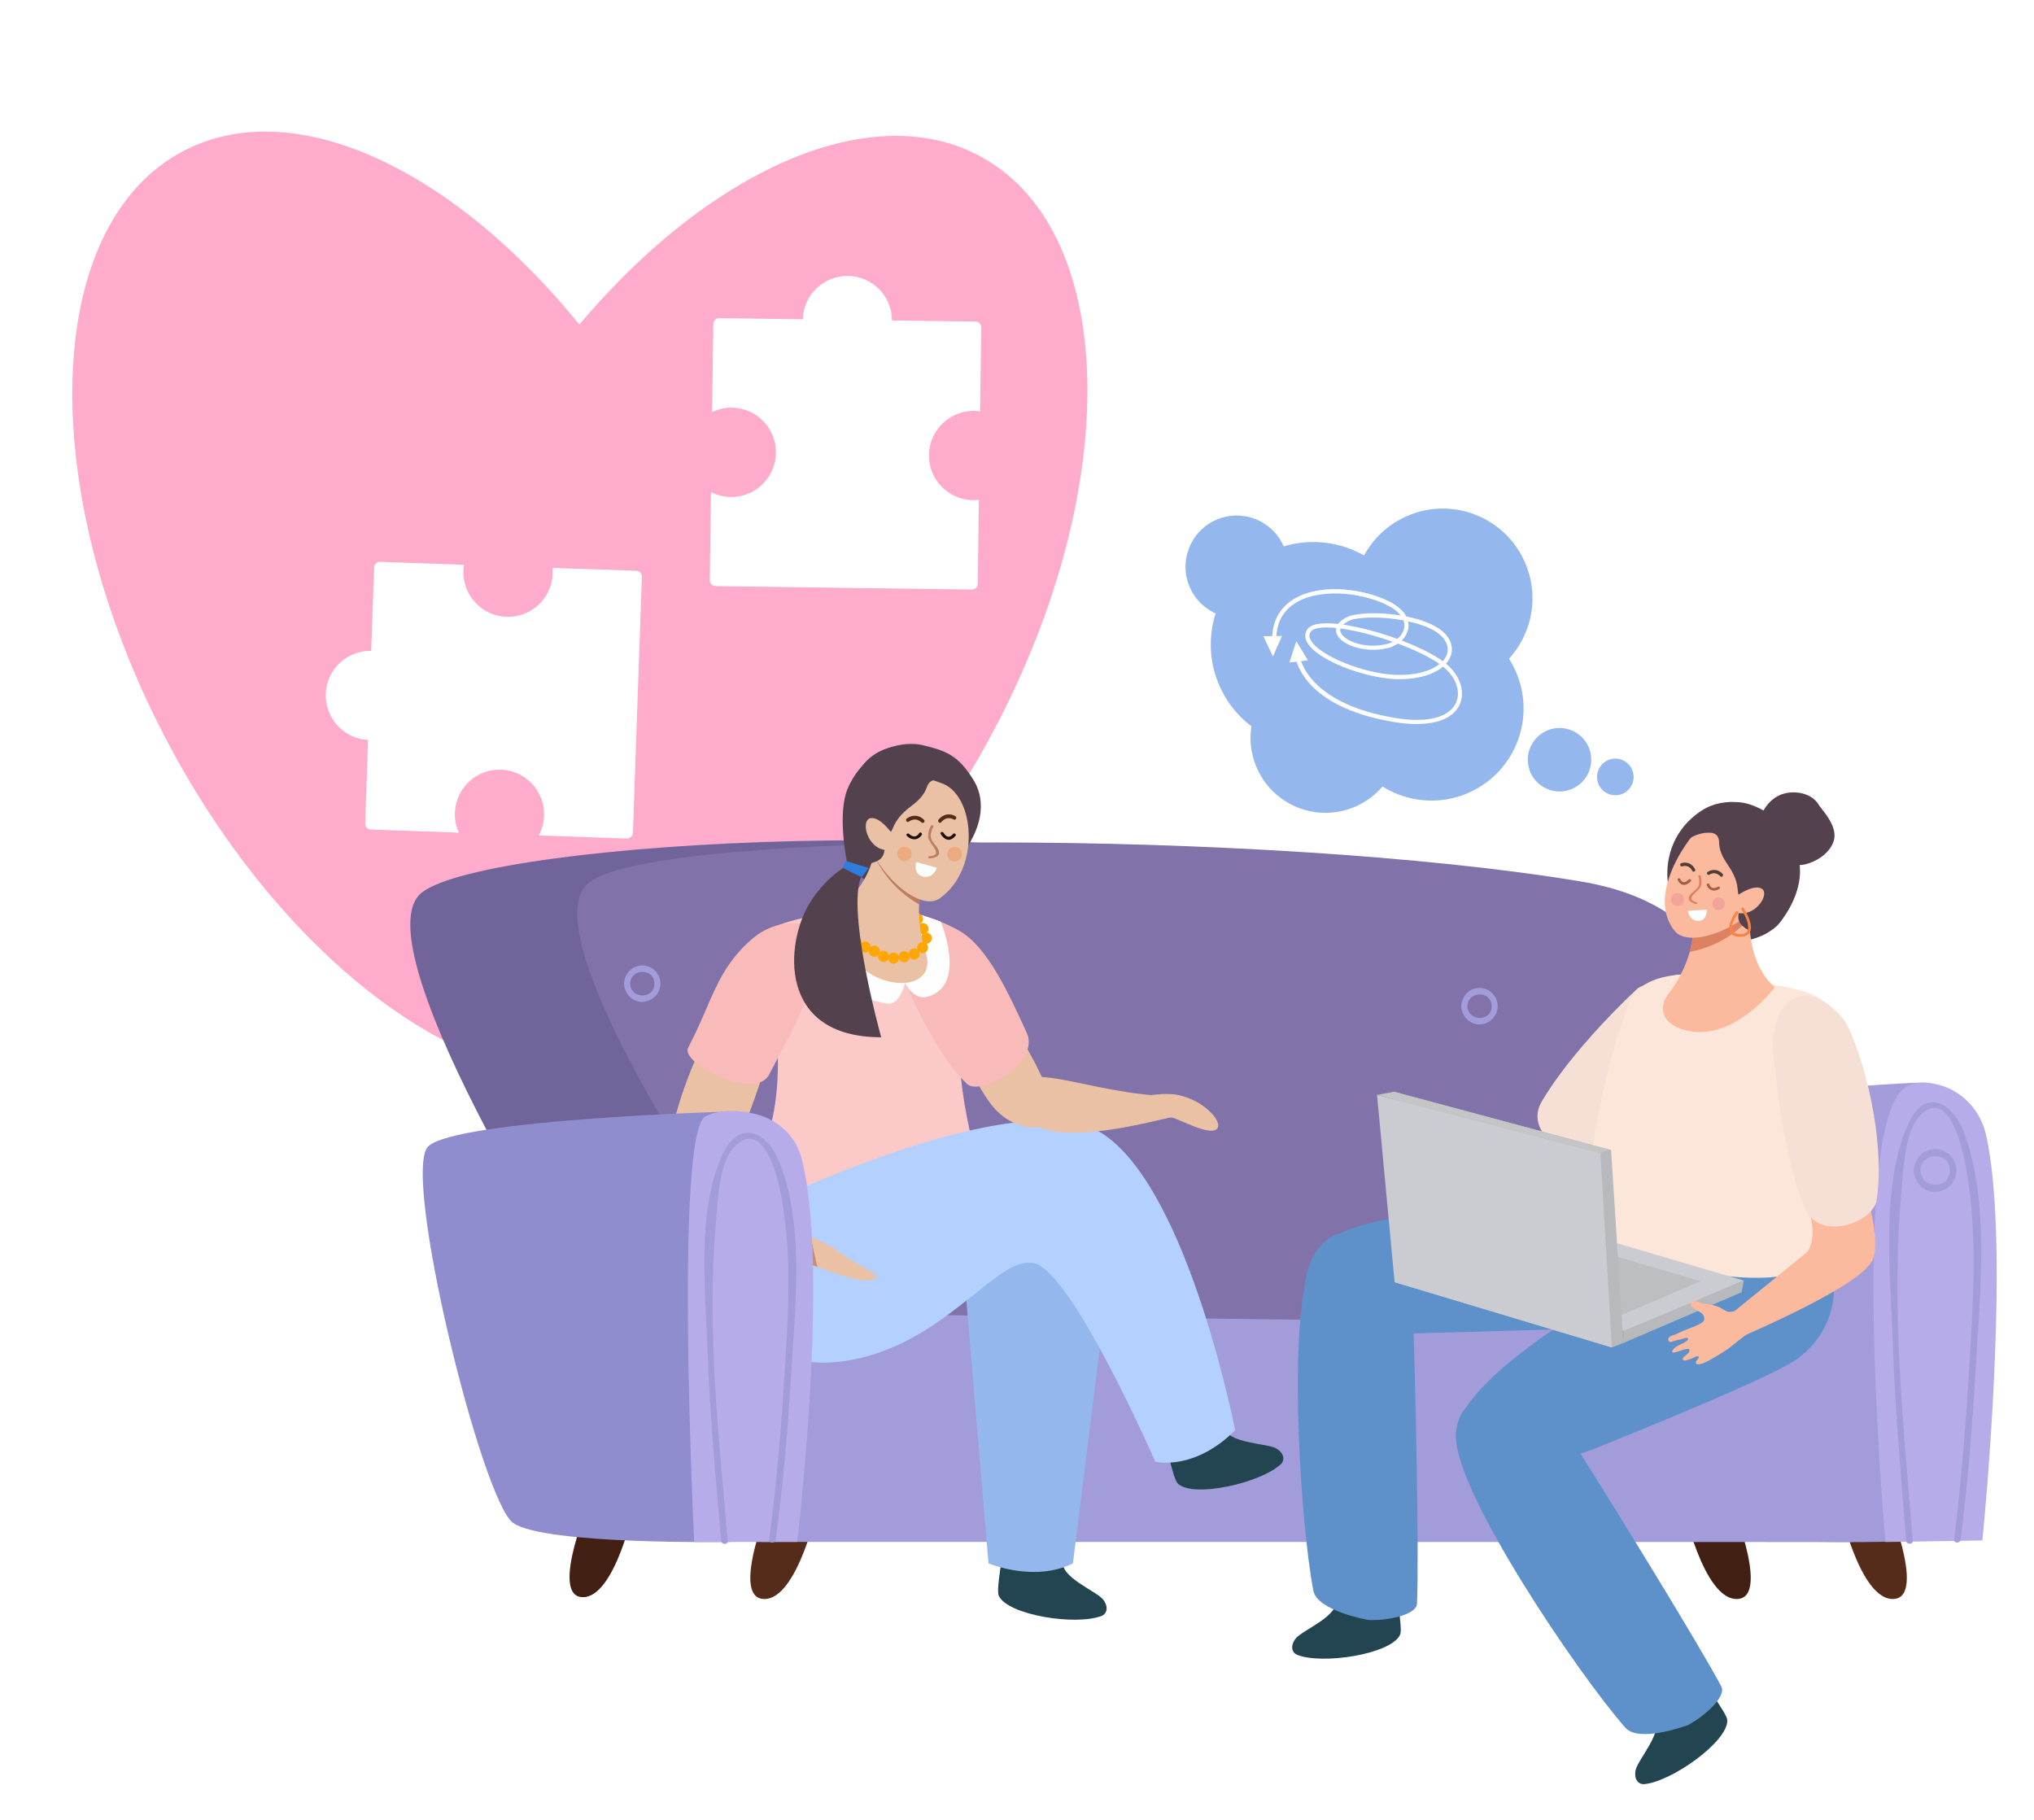 <svg width="228" height="204" viewBox="0 0 228 204" fill="none" xmlns="http://www.w3.org/2000/svg">
<g filter="url(#filter0_d_168_1737)">
<path d="M73.579 116.538C89.37 108.306 90.308 78.881 75.676 50.816C61.044 22.751 36.382 6.674 20.591 14.907C4.801 23.139 3.862 52.564 18.494 80.629C33.126 108.694 57.789 124.771 73.579 116.538Z" fill="#FFABCC"/>
<path d="M110.594 81.362C95.309 109.076 70.276 124.573 54.679 115.975C39.081 107.376 38.831 77.931 54.116 50.217C69.401 22.503 94.434 7.006 110.032 15.604C125.623 24.203 125.879 53.642 110.594 81.362Z" fill="#FFABCC"/>
<path d="M60.991 89.46C60.959 90.254 60.747 90.998 60.391 91.654L70.264 91.998C70.627 92.01 70.927 91.729 70.945 91.366L71.951 62.665C71.964 62.303 71.683 61.996 71.32 61.984L61.922 61.659C61.941 61.878 61.953 62.096 61.947 62.315C61.853 65.077 59.535 67.239 56.773 67.145C54.011 67.046 51.849 64.733 51.942 61.965C51.949 61.74 51.98 61.522 52.011 61.309L42.613 60.978C42.25 60.965 41.944 61.246 41.938 61.609L41.607 70.957C38.882 70.907 36.607 73.044 36.514 75.775C36.42 78.512 38.538 80.806 41.257 80.943L40.932 90.31C40.919 90.673 41.2 90.973 41.563 90.991L51.436 91.335C51.13 90.654 50.961 89.898 50.992 89.104C51.093 86.336 53.411 84.18 56.173 84.28C58.922 84.38 61.084 86.698 60.991 89.46Z" fill="white"/>
<path d="M81.9 53.711C81.106 53.698 80.356 53.498 79.694 53.161L79.562 63.04C79.556 63.403 79.85 63.703 80.212 63.703L108.932 64.084C109.295 64.09 109.595 63.803 109.601 63.434L109.726 54.029C109.507 54.054 109.295 54.067 109.07 54.067C106.308 54.029 104.096 51.761 104.133 48.999C104.171 46.23 106.439 44.025 109.207 44.056C109.432 44.056 109.651 44.081 109.864 44.112L109.989 34.708C109.995 34.345 109.701 34.045 109.339 34.045L99.984 33.92C99.978 31.196 97.791 28.965 95.054 28.933C92.317 28.896 90.067 31.064 89.986 33.789L80.619 33.664C80.256 33.658 79.962 33.951 79.956 34.314L79.825 44.193C80.5 43.868 81.25 43.687 82.043 43.7C84.812 43.737 87.017 46.006 86.98 48.774C86.936 51.536 84.662 53.748 81.9 53.711Z" fill="white"/>
<path d="M210.99 165.229C211.183 165.298 216.151 177.039 212.264 177.239C208.378 177.439 206.047 166.285 206.047 166.285L210.99 165.229Z" fill="#552B19"/>
<path d="M193.493 165.229C193.686 165.298 198.654 177.039 194.767 177.239C190.881 177.439 188.55 166.285 188.55 166.285L193.493 165.229Z" fill="#421F13"/>
<path d="M214.982 119.374C214.276 119.33 187.9 120.749 185.206 123.93C182.513 127.11 188.749 166.429 191.886 169.047C195.03 171.665 215.482 170.69 215.482 170.69L214.982 119.374Z" fill="#A29CDB"/>
<path d="M153.212 151.419C153.212 151.419 174.096 107.114 147.294 98.034C119.155 88.504 54.791 92.204 47.305 98.034C39.819 103.864 66.558 146.032 70.839 151.419H153.212Z" fill="#70649B"/>
<path d="M183.769 150.194C183.769 150.194 212.202 102.646 177.195 96.809C142.195 90.979 74.488 90.979 66.171 96.809C57.853 102.64 87.555 144.807 92.304 150.194H183.769Z" fill="#8172A9"/>
<path d="M86.861 165.229C86.667 165.298 81.699 177.039 85.586 177.239C89.473 177.439 91.804 166.285 91.804 166.285L86.861 165.229Z" fill="#552B19"/>
<path d="M66.465 165.604C66.283 165.666 61.553 176.839 65.252 177.033C68.952 177.227 71.17 166.61 71.17 166.61L66.465 165.604Z" fill="#421F13"/>
<path d="M222.607 125.148C222.007 122.549 220.095 120.418 217.533 119.662C215.908 119.187 214.108 119.087 213.021 120.368C207.416 126.96 211.34 170.853 211.34 170.853L222.213 170.678C222.219 170.684 225.544 137.833 222.607 125.148Z" fill="#B6ACE9"/>
<path d="M203.054 146.663L90.935 145.239L85.38 170.84L207.54 170.859L203.054 146.663Z" fill="#A29CDB"/>
<path d="M214.513 129.204C214.582 130.504 215.557 131.603 216.913 131.603C218.213 131.603 219.319 130.51 219.312 129.204C219.306 127.942 218.288 126.867 217.025 126.811C215.619 126.748 214.582 127.854 214.513 129.204C214.488 129.679 215.232 129.679 215.257 129.204C215.369 127.079 218.569 127.06 218.569 129.204C218.569 131.347 215.369 131.328 215.257 129.204C215.226 128.729 214.488 128.723 214.513 129.204Z" fill="#A29CDB"/>
<path d="M219.789 170.559C220.57 164.16 221.114 157.724 221.47 151.287C221.926 143.051 223.076 132.991 220.189 125.048C218.871 121.436 215.715 119.918 213.878 124.036C210.784 130.997 211.916 140.827 212.159 148.175C212.403 155.705 213.065 163.192 213.665 170.697C213.703 171.171 214.446 171.171 214.409 170.697C213.378 157.83 211.966 144.757 213.122 131.853C213.334 129.485 213.428 124.829 215.296 122.967C218.014 120.268 219.57 125.229 220.045 127.304C221.864 135.296 221.158 144.132 220.677 152.237C220.314 158.355 219.795 164.473 219.052 170.553C218.989 171.034 219.727 171.028 219.789 170.559Z" fill="#A29CDB"/>
<path d="M163.797 110.788C163.86 111.9 164.685 112.832 165.841 112.832C166.953 112.832 167.884 111.9 167.884 110.788C167.884 109.707 167.009 108.795 165.928 108.745C164.741 108.695 163.86 109.645 163.797 110.788C163.772 111.226 164.454 111.226 164.479 110.788C164.572 109.038 167.209 109.026 167.209 110.788C167.209 112.55 164.572 112.538 164.479 110.788C164.454 110.357 163.772 110.351 163.797 110.788Z" fill="#A29CDB"/>
<path d="M165.273 131.172C165.336 132.284 166.161 133.216 167.317 133.216C168.429 133.216 169.36 132.284 169.36 131.172C169.36 130.091 168.485 129.179 167.404 129.129C166.217 129.079 165.336 130.022 165.273 131.172C165.248 131.61 165.929 131.61 165.954 131.172C166.048 129.422 168.685 129.41 168.685 131.172C168.685 132.934 166.048 132.922 165.954 131.172C165.936 130.735 165.248 130.735 165.273 131.172Z" fill="#A29CDB"/>
<path d="M69.945 108.264C70.008 109.376 70.832 110.307 71.989 110.307C73.101 110.307 74.032 109.376 74.032 108.264C74.032 107.183 73.157 106.27 72.082 106.22C70.889 106.17 70.008 107.12 69.945 108.264C69.92 108.701 70.601 108.701 70.626 108.264C70.72 106.514 73.357 106.501 73.357 108.264C73.357 110.026 70.72 110.013 70.626 108.264C70.601 107.832 69.92 107.826 69.945 108.264Z" fill="#A29CDB"/>
<path d="M190.75 186.344C190.75 186.344 193.568 190.006 193.618 190.812C193.749 193.212 187.275 197.792 184.251 197.998C183.826 198.029 183.132 197.642 183.332 196.467C183.532 195.292 186.663 191.937 185.388 190.487C184.113 189.037 190.75 186.344 190.75 186.344Z" fill="#234551"/>
<path d="M156.374 175.946C156.374 175.946 157.268 180.482 156.949 181.226C155.999 183.432 148.157 184.644 145.357 183.482C144.963 183.319 144.514 182.663 145.213 181.701C145.913 180.739 150.219 179.133 149.725 177.264C149.231 175.396 156.374 175.946 156.374 175.946Z" fill="#234551"/>
<path d="M112.525 171.578C112.525 171.578 111.632 176.115 111.951 176.858C112.9 179.064 120.743 180.276 123.536 179.114C123.93 178.952 124.38 178.295 123.68 177.333C122.98 176.371 118.674 174.765 119.168 172.896C119.668 171.034 112.525 171.578 112.525 171.578Z" fill="#234551"/>
<path d="M130.591 159.18C130.591 159.18 131.447 163.723 132.022 164.291C133.722 165.985 141.458 164.204 143.62 162.086C143.92 161.792 144.101 161.011 143.089 160.38C142.083 159.748 137.49 159.855 137.252 157.936C137.015 156.018 130.591 159.18 130.591 159.18Z" fill="#234551"/>
<path d="M155.88 147.544C155.88 147.544 183.301 146.788 187.594 146.607C193.899 146.338 195.68 143.97 192.418 137.477C190.174 133.016 151.562 131.135 147.432 138.465C142.364 147.457 155.88 147.544 155.88 147.544Z" fill="#5E90C9"/>
<path d="M147.218 176.302C145.699 168.428 144.125 143.751 147.43 138.465C151.005 132.747 158.129 138.402 158.447 147.269C158.653 153.018 159.085 172.484 158.835 177.77C158.772 179.051 155.398 179.708 153.386 179.589C153.329 179.589 147.655 178.577 147.218 176.302Z" fill="#5E90C9"/>
<path d="M178.851 160.342C178.851 160.342 197.461 152.918 201.066 150.588C206.365 147.163 207.596 139.252 201.491 135.303C197.298 132.591 162.885 150.544 163.21 158.949C163.504 166.572 178.851 160.342 178.851 160.342Z" fill="#5E90C9"/>
<path d="M182.199 191.674C176.9 185.657 163.04 165.179 163.209 158.949C163.39 152.212 172.401 153.475 177.162 160.955C180.249 165.804 190.491 182.37 192.953 187.056C193.553 188.194 190.973 190.468 189.179 191.387C189.135 191.406 183.73 193.412 182.199 191.674Z" fill="#5E90C9"/>
<path d="M180.612 142.908C178.394 143.17 176.451 144.901 175.463 146.876C175.238 147.326 174.563 146.932 174.788 146.482C175.907 144.245 178.069 142.433 180.612 142.127C181.112 142.07 181.106 142.845 180.612 142.908Z" fill="#171726"/>
<path d="M183.608 108.757C183.608 108.757 188.732 106.039 190.632 107.87C191.706 108.907 191.769 111.913 190.888 113.662C189.201 117.031 183.758 124.036 178.046 127.129C175.953 128.26 170.754 124.973 172.822 121.467C175.54 116.868 180.452 111.7 183.608 108.757Z" fill="#F6E0D5"/>
<path d="M182.514 110.657C184.47 105.314 194.118 107.432 200.704 108.757C205.147 109.651 207.572 111.825 206.953 119.987C206.71 123.199 206.441 133.016 204.654 137.89C204.335 138.765 202.973 139.508 202.248 140.096C198.074 143.464 176.596 138.796 177.683 133.828C177.69 133.834 178.333 122.074 182.514 110.657Z" fill="#FCE6D9"/>
<path d="M156.331 141.727L181.971 148.532L195.237 142.839L156.894 131.56L156.331 141.727Z" fill="#A8A8A8"/>
<path d="M156.403 140.389L182.212 147.238L195.478 141.545L157.128 130.266L156.403 140.389Z" fill="#CBCCD1"/>
<path d="M156.386 140.727L178.945 146.632L190.624 141.62L156.867 131.685L156.386 140.727Z" fill="#BDBEC1"/>
<path d="M181.969 148.532L180.682 149.044L156.33 141.727L156.261 120.38L180.594 126.917L181.969 148.532Z" fill="#B8B9BC"/>
<path d="M180.68 149.044L156.327 141.726L154.359 120.736L179.392 127.26L180.68 149.044Z" fill="#CBCCD1"/>
<path d="M195.478 141.545L195.235 142.839L181.968 148.532L181.993 147.182L195.478 141.545Z" fill="#B8B9BC"/>
<path d="M179.393 127.26L180.362 126.848L156.26 120.38L154.36 120.736L179.393 127.26Z" fill="#C4C5C6"/>
<path d="M208.266 128.104C208.31 128.942 211.459 137.553 209.635 139.677C208.316 141.221 202.473 138.434 202.473 138.434C202.473 138.434 204.66 136.734 201.342 130.004C198.543 124.336 208.266 128.104 208.266 128.104Z" fill="#FBB99D"/>
<path d="M209.119 140.258C205.807 143.526 192.909 148.831 192.909 148.831L193.409 145.8L205.807 135.733C205.807 135.733 212.425 136.989 209.119 140.258Z" fill="#FBB99D"/>
<path d="M193.717 145.045C193.398 144.983 193.092 144.714 192.805 144.57C192.23 144.289 191.592 144.208 190.967 144.145C190.617 144.108 189.93 143.614 189.618 143.945C189.105 144.483 190.474 144.982 190.73 145.195C190.961 145.389 191.13 145.726 191.005 146.001C190.924 146.182 190.742 146.301 190.561 146.395C189.993 146.695 189.386 146.901 188.793 147.138C188.487 147.263 188.187 147.407 187.887 147.551C187.662 147.657 187.318 147.713 187.137 147.87C186.987 147.994 186.943 148.257 187.112 148.388C187.268 148.507 187.412 148.382 187.574 148.338C187.93 148.238 188.287 148.151 188.643 148.069C188.724 148.051 189.068 147.913 189.136 147.969C189.48 148.238 188.555 148.613 188.418 148.682C188.055 148.851 187.687 149.032 187.474 149.388C187.449 149.432 187.424 149.488 187.443 149.544C187.474 149.625 187.587 149.632 187.668 149.613C188.168 149.532 188.624 149.276 189.124 149.207C189.205 149.194 189.305 149.194 189.349 149.263C189.543 149.532 188.993 149.9 188.824 150.038C188.718 150.125 188.593 150.244 188.63 150.375C188.655 150.463 188.749 150.513 188.836 150.519C188.924 150.525 189.011 150.494 189.099 150.463C189.349 150.375 189.618 150.307 189.855 150.188C189.968 150.132 190.292 149.932 190.399 150.069C190.417 150.094 190.424 150.132 190.417 150.169C190.399 150.294 190.299 150.382 190.211 150.475C190.13 150.569 190.055 150.7 190.111 150.813C190.174 150.956 190.374 150.956 190.524 150.925C191.067 150.813 191.567 150.5 192.048 150.232C192.561 149.944 193.061 149.638 193.548 149.307C194.461 148.682 195.248 147.863 196.21 147.326C196.354 147.245 196.504 147.17 196.629 147.051C196.86 146.832 196.948 146.507 196.966 146.189C197.004 145.601 196.791 144.958 196.348 144.558C196.204 144.433 195.935 144.151 195.748 144.189C195.61 144.214 195.429 144.42 195.317 144.501C195.154 144.62 194.985 144.733 194.804 144.826C194.492 144.995 194.129 145.095 193.717 145.045Z" fill="#FBB99D"/>
<path d="M198.811 116.443C198.473 113.219 199.348 110.038 202.097 109.607C203.66 109.363 206.228 111.226 207.147 113.088C208.921 116.662 211.371 125.736 210.359 132.534C209.99 135.022 203.91 137.321 202.266 133.334C200.11 128.098 199.292 120.986 198.811 116.443Z" fill="#F6E0D5"/>
<path d="M198.939 108.682C198.939 108.682 194.114 115.206 188.503 113.357C185.897 112.501 185.747 110.17 187.859 108.664C189.94 107.183 198.939 108.682 198.939 108.682Z" fill="#FBB99D"/>
<path d="M188.513 90.942C189.112 90.135 189.875 89.423 190.787 88.836C192.106 87.998 193.568 87.792 195.099 87.942C196.874 88.117 200.985 89.96 201.704 94.728C202.048 96.991 201.06 99.34 199.729 101.127C198.33 103.015 196.067 103.527 193.812 103.671C192.887 103.733 191.931 103.689 191.068 103.358C189.956 102.927 189.069 102.04 188.413 101.04C187.7 99.959 187.219 98.722 187.019 97.441C186.638 95.06 187.163 92.76 188.513 90.942Z" fill="#53424D"/>
<path d="M186.869 109.657C186.869 109.657 189.612 106.358 189.831 102.283C189.887 101.259 191.474 101.177 191.143 100.652C190.818 100.127 196.205 99.215 196.205 99.215C196.205 99.215 195.261 105.42 198.948 108.682L186.869 109.657Z" fill="#FBB99D"/>
<path d="M189.79 102.959C189.796 101.703 191.139 100.403 190.739 99.765C190.339 99.128 196.932 98.003 196.932 98.003C196.932 98.003 195.988 99.297 195.807 101.284C193.533 103.571 191.221 104.327 189.402 104.708L189.79 102.959Z" fill="#DC8162"/>
<path d="M192.012 89.367C189.618 91.004 184.325 98.14 187.719 102.352C189.168 104.152 194.305 102.627 197.398 99.184C198.673 97.772 199.285 94.291 198.236 91.042C197.773 89.573 194.774 87.442 192.012 89.367Z" fill="#FBB99D"/>
<path d="M199.528 87.117C198.922 87.386 198.391 87.83 197.997 88.367C197.616 88.892 197.097 89.829 197.353 90.486C197.547 90.979 197.959 91.348 198.259 91.785C198.522 92.173 198.69 92.616 198.959 92.998C199.434 93.666 200.146 94.129 200.778 94.629C201.39 95.116 202.065 95.003 202.79 94.76C203.952 94.36 205.046 93.566 205.496 92.423C205.983 91.179 205.127 89.848 204.383 88.898C204.202 88.667 204.008 88.448 203.858 88.192C203.102 86.905 201.159 86.555 199.822 87.011C199.715 87.036 199.622 87.073 199.528 87.117Z" fill="#53424D"/>
<path d="M188.241 92.261C188.554 93.092 188.803 91.892 190.747 91.423C190.984 91.367 191.241 91.355 191.49 91.342C191.697 91.336 191.915 91.348 192.109 91.423C192.534 91.579 192.697 91.986 192.703 92.411C192.709 93.342 193.103 94.091 193.609 94.841C194.171 95.666 194.634 96.485 194.765 97.491C194.802 97.791 194.79 98.066 194.896 98.341C195.034 98.678 195.09 99.047 195.065 99.409C195.04 99.759 194.94 100.103 194.884 100.453C194.802 100.984 194.89 101.347 195.252 101.715C195.396 101.865 195.559 101.996 195.734 102.109C196.09 102.34 196.502 102.496 196.927 102.553C197.914 102.684 198.845 102.246 199.458 101.478C200.508 100.165 200.67 98.278 200.651 96.666C200.639 95.522 200.508 94.379 200.32 93.254C200.145 92.204 199.645 91.273 198.902 90.505C197.927 89.492 196.59 88.83 195.227 88.555C194.534 88.411 193.815 88.361 193.103 88.424C189.747 88.711 187.997 91.611 188.241 92.261Z" fill="#53424D"/>
<path d="M194.505 98.54C194.505 98.54 196.505 97.047 197.473 97.609C198.448 98.178 196.761 100.871 194.692 100.302C192.636 99.734 193.899 98.94 194.505 98.54Z" fill="#FBB99D"/>
<path d="M192.549 97.409C192.599 97.378 192.493 97.441 192.474 97.447C192.393 97.484 192.312 97.516 192.224 97.534C191.887 97.603 191.712 97.391 191.599 97.109C191.53 96.934 191.255 97.066 191.324 97.24C191.568 97.859 192.193 97.99 192.743 97.628C192.911 97.522 192.705 97.303 192.549 97.409Z" fill="#A45D49"/>
<path d="M189.275 96.603C189.2 96.684 189.106 96.766 189.012 96.822C188.693 97.003 188.487 96.816 188.337 96.528C188.25 96.359 187.975 96.491 188.062 96.659C188.244 96.997 188.531 97.284 188.956 97.165C189.187 97.103 189.387 96.941 189.537 96.772C189.65 96.622 189.4 96.459 189.275 96.603Z" fill="#A45D49"/>
<path d="M188.567 95.116C189.054 94.966 189.473 95.172 189.698 95.622C189.804 95.835 190.116 95.647 190.01 95.435C189.71 94.841 189.11 94.554 188.46 94.76C188.242 94.835 188.342 95.185 188.567 95.116Z" fill="#513D38"/>
<path d="M191.613 96.047C192.038 95.772 192.5 95.86 192.844 96.228C193 96.403 193.256 96.135 193.1 95.966C192.65 95.472 192 95.366 191.426 95.735C191.226 95.86 191.413 96.172 191.613 96.047Z" fill="#513D38"/>
<path d="M190.383 96.222C190.476 96.547 190.52 96.915 190.426 97.24C190.283 97.709 189.751 97.915 189.458 98.303C189.051 98.834 189.451 99.153 190.095 99.34C190.251 99.384 190.326 99.19 190.17 99.14C188.72 98.722 190.414 97.984 190.639 97.378C190.782 96.997 190.739 96.559 190.626 96.178C190.589 96.047 190.339 96.091 190.383 96.222Z" fill="#DC8162"/>
<path d="M191.313 99.959C191.313 99.959 191.407 101.215 190.363 101.221C189.319 101.227 189.207 100.096 189.207 100.096L191.313 99.959Z" fill="#FAFFFF"/>
<path d="M193.317 99.534C193.192 99.903 192.786 100.103 192.417 99.978C192.048 99.853 191.848 99.446 191.973 99.078C192.098 98.709 192.504 98.509 192.873 98.634C193.248 98.759 193.448 99.165 193.317 99.534Z" fill="#F3A498"/>
<path d="M187.594 98.278C187.906 98.028 188.356 98.084 188.606 98.39C188.856 98.703 188.8 99.153 188.493 99.403C188.181 99.653 187.731 99.596 187.481 99.29C187.231 98.978 187.287 98.528 187.594 98.278Z" fill="#F3A498"/>
<path d="M195.217 99.978C195.773 100.809 196.736 102.933 194.849 102.69C193.505 102.515 194.336 101.046 194.824 100.39C194.942 100.234 194.686 100.065 194.574 100.221C193.849 101.196 193.211 103.002 195.061 103.008C197.08 103.008 196.117 100.777 195.449 99.784C195.342 99.615 195.111 99.815 195.217 99.978Z" fill="#FB8245"/>
<path d="M83.836 103.827C83.836 103.827 85.455 104.533 85.448 107.326C86.904 109.72 86.998 112.444 87.123 114.538C87.886 127.585 82.705 129.641 83.761 132.035C85.655 136.334 109.876 129.766 108.826 125.279C104.283 105.802 114.05 105.945 104.295 100.99C100.821 99.228 87.086 99.884 83.836 103.827Z" fill="#FBC9C8"/>
<path d="M107.789 137.427L110.807 173.246C110.807 173.246 115.925 175.415 120.268 173.246L124.067 142.789L117.281 134.14L107.789 137.427Z" fill="#94B8ED"/>
<path d="M83.368 134.14C83.368 134.14 80.925 151.537 93.135 150.725C105.346 149.913 111.588 138.515 115.931 139.602C120.274 140.689 129.498 161.854 129.498 161.854C129.498 161.854 133.841 162.942 138.452 158.324C138.452 158.324 133.297 131.728 123.799 125.217C114.3 118.706 83.368 134.14 83.368 134.14Z" fill="#B3D0FF"/>
<path d="M111.514 109.67C111.889 110.382 119.212 120.874 117.781 123.567C117.144 124.761 113.395 124.973 110.939 121.586C108.345 118.006 104.852 109.888 108.377 109.963C109.477 109.982 111.514 109.67 111.514 109.67Z" fill="#EAC1A4"/>
<path d="M131.309 122.93C131.309 122.93 130.828 123.342 130.728 123.361C129.247 123.655 116.199 127.292 114.631 122.549C112.306 115.531 120.249 120.193 129.86 120.818L131.309 122.93Z" fill="#EAC1A4"/>
<path d="M125.696 121.443C125.696 121.443 129.908 120.212 132.239 120.78C135.107 121.48 136.838 123.623 136.532 124.355C135.969 125.711 131.776 123.149 131.22 123.267C130.545 123.411 128.82 123.586 128.221 123.555C127.621 123.523 125.696 121.443 125.696 121.443Z" fill="#EAC1A4"/>
<path d="M86.423 115.237C86.954 113.169 86.579 110.626 84.405 109.77C83.168 109.282 81.743 110.594 80.649 111.894C78.031 115.012 72.326 129.329 76.075 132.728C79.524 135.846 84.736 121.774 86.423 115.237Z" fill="#EAC1A4"/>
<path d="M107.576 102.358C101.615 98.934 94.76 100.046 93.147 101.49C92.235 102.308 99.078 102.14 99.696 103.683C100.771 106.389 104.07 115.406 108.401 119.505C109.888 120.911 116.631 117.118 115.094 113.775C113.194 109.645 110.763 104.189 107.576 102.358Z" fill="#F9BBB9"/>
<path d="M91.147 106.957C91.772 104.483 94.934 102.833 92.816 102.196C91.609 101.833 87.679 100.34 84.311 103.246C80.336 106.67 79.874 110.207 77.137 115.444C76.218 117.199 84.673 121.48 86.223 118.449C88.522 113.938 89.766 112.438 91.147 106.957Z" fill="#F9BBB9"/>
<path d="M99.496 110.501C100.865 110.701 101.452 108.182 101.452 108.182L90.254 100.852C90.254 100.852 91.498 109.345 99.496 110.501Z" fill="#FDFEFD"/>
<path d="M103.989 109.726C102.39 110.176 101.446 108.176 101.446 108.176L103.421 100.615L105.458 101.333C105.458 101.34 108.47 108.464 103.989 109.726Z" fill="#FDFEFD"/>
<path d="M105.458 101.34C105.458 101.34 97.453 97.772 90.254 100.852L101.452 108.182L105.458 101.34Z" fill="#FDFEFD"/>
<path d="M92.499 100.096C92.499 100.096 95.011 108.12 101.041 108.189C103.847 108.22 104.759 105.983 103.216 103.796C101.691 101.646 92.499 100.096 92.499 100.096Z" fill="#EAC1A4"/>
<path d="M103.408 103.608C103.646 103.852 104.039 103.852 104.277 103.608C104.514 103.364 104.514 102.971 104.277 102.727C104.039 102.483 103.646 102.483 103.408 102.727C103.171 102.971 103.171 103.364 103.408 103.608Z" fill="#FEA603"/>
<path d="M103.033 102.546C103.27 102.79 103.664 102.79 103.901 102.546C104.139 102.302 104.139 101.908 103.901 101.665C103.664 101.421 103.27 101.421 103.033 101.665C102.795 101.908 102.795 102.302 103.033 102.546Z" fill="#FEA603"/>
<path d="M102.421 101.459C102.658 101.702 103.052 101.702 103.29 101.459C103.527 101.215 103.527 100.821 103.29 100.577C103.052 100.334 102.658 100.334 102.421 100.577C102.177 100.821 102.177 101.215 102.421 101.459Z" fill="#FEA603"/>
<path d="M93.46 99.678C93.697 99.921 94.091 99.921 94.329 99.678C94.566 99.434 94.566 99.04 94.329 98.797C94.091 98.553 93.697 98.553 93.46 98.797C93.222 99.034 93.222 99.428 93.46 99.678Z" fill="#FEA603"/>
<path d="M109.07 85.343C107.389 82.662 106.077 82.162 103.364 81.512C101.59 81.093 97.29 81.512 95.103 86.199C93.66 89.292 95.103 95.472 95.103 95.472C98.928 97.597 99.853 99.14 100.696 98.953C105.033 97.965 112.513 90.817 109.07 85.343Z" fill="#53424D"/>
<path d="M103.846 105.108C103.846 105.108 102.29 100.946 103.421 96.878C103.708 95.853 102.202 95.241 102.69 94.835C103.177 94.428 98.272 91.723 98.272 91.723C98.272 91.723 98.165 98.378 92.491 100.096L103.846 105.108Z" fill="#EAC1A4"/>
<path d="M103.238 97.553C103.65 96.316 102.775 94.591 103.375 94.097C103.975 93.603 97.97 90.291 97.97 90.291C97.97 90.291 98.457 91.879 97.97 93.885C99.413 96.897 101.394 98.415 103.032 99.396L103.238 97.553Z" fill="#BF7C64"/>
<path d="M105.405 85.743C109.317 86.917 110.01 95.46 105.305 98.722C103.293 100.115 98.856 96.697 97.037 91.96C96.288 90.017 96.881 86.118 98.993 83.043C99.95 81.65 102.099 84.749 105.405 85.743Z" fill="#EAC1A4"/>
<path d="M108.27 87.567C107.695 88.279 107.851 87.017 106.12 85.905C105.908 85.767 105.664 85.668 105.426 85.58C105.227 85.505 105.014 85.442 104.802 85.449C104.339 85.455 104.045 85.799 103.902 86.217C103.589 87.13 102.964 87.73 102.221 88.298C101.408 88.917 100.69 89.567 100.227 90.51C100.09 90.792 100.015 91.067 99.821 91.298C99.578 91.585 99.403 91.923 99.309 92.291C99.215 92.647 99.203 93.016 99.14 93.379C99.04 93.922 98.84 94.254 98.365 94.497C98.178 94.597 97.978 94.666 97.772 94.722C97.347 94.828 96.897 94.847 96.472 94.76C95.472 94.553 95.447 94.504 95.109 93.547C94.528 91.904 94.266 89.311 94.816 87.73C95.21 86.611 95.709 85.53 96.266 84.486C96.778 83.518 97.572 82.768 98.546 82.262C99.821 81.599 101.333 81.393 102.746 81.581C103.464 81.674 104.177 81.868 104.839 82.162C107.995 83.574 108.726 87.011 108.27 87.567Z" fill="#53424D"/>
<path d="M100.132 91.629C100.132 91.629 98.695 89.492 97.57 89.717C96.439 89.948 97.183 93.16 99.37 93.291C101.544 93.422 100.588 92.223 100.132 91.629Z" fill="#EAC1A4"/>
<path d="M93.529 99.396C93.279 99.165 92.891 99.178 92.66 99.428C92.429 99.677 92.441 100.077 92.691 100.309C92.941 100.54 93.329 100.527 93.56 100.277C93.797 100.027 93.779 99.634 93.529 99.396Z" fill="#FEA603"/>
<path d="M94.148 100.39C93.898 100.153 93.511 100.171 93.279 100.421C93.048 100.671 93.061 101.071 93.311 101.302C93.561 101.54 93.948 101.521 94.179 101.271C94.41 101.021 94.398 100.627 94.148 100.39Z" fill="#FEA603"/>
<path d="M93.91 102.252C94.148 102.496 94.541 102.496 94.779 102.252C95.016 102.008 95.016 101.615 94.779 101.371C94.541 101.127 94.148 101.127 93.91 101.371C93.667 101.615 93.667 102.008 93.91 102.252Z" fill="#FEA603"/>
<path d="M94.672 103.171C94.909 103.414 95.303 103.414 95.541 103.171C95.778 102.927 95.778 102.533 95.541 102.29C95.303 102.046 94.909 102.046 94.672 102.29C94.428 102.533 94.428 102.927 94.672 103.171Z" fill="#FEA603"/>
<path d="M95.516 104.027C95.753 104.271 96.147 104.271 96.385 104.027C96.622 103.783 96.622 103.389 96.385 103.146C96.147 102.902 95.753 102.902 95.516 103.146C95.272 103.389 95.272 103.783 95.516 104.027Z" fill="#FEA603"/>
<path d="M96.553 104.589C96.79 104.833 97.184 104.833 97.421 104.589C97.659 104.345 97.659 103.952 97.421 103.708C97.184 103.464 96.79 103.464 96.553 103.708C96.309 103.946 96.309 104.345 96.553 104.589Z" fill="#FEA603"/>
<path d="M97.578 105.064C97.815 105.308 98.209 105.308 98.447 105.064C98.684 104.82 98.684 104.427 98.447 104.183C98.209 103.939 97.815 103.939 97.578 104.183C97.341 104.427 97.341 104.82 97.578 105.064Z" fill="#FEA603"/>
<path d="M98.603 105.645C98.84 105.889 99.234 105.889 99.471 105.645C99.709 105.402 99.709 105.008 99.471 104.764C99.234 104.52 98.84 104.52 98.603 104.764C98.359 105.008 98.359 105.402 98.603 105.645Z" fill="#FEA603"/>
<path d="M100.178 106.02C100.516 106.02 100.79 105.74 100.79 105.395C100.79 105.05 100.516 104.77 100.178 104.77C99.839 104.77 99.565 105.05 99.565 105.395C99.565 105.74 99.839 106.02 100.178 106.02Z" fill="#FEA603"/>
<path d="M100.921 105.689C101.159 105.933 101.552 105.933 101.79 105.689C102.027 105.445 102.027 105.052 101.79 104.808C101.552 104.564 101.159 104.564 100.921 104.808C100.684 105.052 100.684 105.445 100.921 105.689Z" fill="#FEA603"/>
<path d="M102.052 105.377C102.289 105.62 102.683 105.62 102.921 105.377C103.158 105.133 103.158 104.739 102.921 104.495C102.683 104.252 102.289 104.252 102.052 104.495C101.814 104.733 101.814 105.133 102.052 105.377Z" fill="#FEA603"/>
<path d="M103.42 104.839C103.758 104.839 104.032 104.559 104.032 104.214C104.032 103.869 103.758 103.589 103.42 103.589C103.082 103.589 102.808 103.869 102.808 104.214C102.808 104.559 103.082 104.839 103.42 104.839Z" fill="#FEA603"/>
<path d="M95.303 94.816C95.303 94.816 92.691 96.091 90.76 99.234C88.023 103.702 87.117 114.275 98.777 114.275C98.777 114.275 94.509 98.965 96.796 95.828L95.303 94.816Z" fill="#53424D"/>
<path d="M94.772 94.51L94.51 95.291C94.51 95.291 96.597 96.416 96.647 96.272C96.703 96.128 97.378 95.303 97.378 95.303L94.772 94.51Z" fill="#2F7EDD"/>
<path d="M86.236 134.528C86.236 134.528 92.747 137.409 93.279 137.796C96.665 140.289 98.796 140.827 98.097 141.289C96.816 142.139 92.304 140.258 91.623 139.989C90.791 139.658 88.754 138.64 88.086 138.196C87.417 137.752 86.236 134.528 86.236 134.528Z" fill="#EAC1A4"/>
<path d="M76.357 132.972C79.562 135.834 91.623 140.014 91.623 140.014L90.986 137.202L79.225 127.616C79.225 127.623 73.151 130.11 76.357 132.972Z" fill="#CC8C71"/>
<path d="M101.921 91.491C101.877 91.448 101.971 91.535 101.989 91.554C102.071 91.616 102.152 91.673 102.245 91.71C102.608 91.86 102.852 91.673 103.045 91.385C103.164 91.204 103.439 91.416 103.32 91.591C102.902 92.229 102.177 92.222 101.646 91.691C101.489 91.535 101.771 91.335 101.921 91.491Z" fill="#1E100C"/>
<path d="M105.764 91.354C105.826 91.466 105.914 91.573 106.008 91.654C106.32 91.929 106.595 91.766 106.833 91.485C106.97 91.316 107.251 91.529 107.108 91.691C106.833 92.023 106.439 92.279 105.995 92.048C105.758 91.923 105.57 91.698 105.439 91.473C105.339 91.291 105.658 91.166 105.764 91.354Z" fill="#1E100C"/>
<path d="M106.895 89.86C106.389 89.579 105.87 89.71 105.514 90.16C105.345 90.373 105.039 90.085 105.207 89.879C105.682 89.285 106.414 89.111 107.095 89.485C107.326 89.623 107.132 89.992 106.895 89.86Z" fill="#552B19"/>
<path d="M103.283 90.185C102.87 89.773 102.333 89.767 101.871 90.104C101.652 90.26 101.433 89.904 101.652 89.748C102.271 89.304 103.02 89.335 103.57 89.885C103.764 90.073 103.477 90.379 103.283 90.185Z" fill="#552B19"/>
<path d="M104.62 90.673C104.439 91.01 104.302 91.416 104.333 91.798C104.383 92.354 104.927 92.71 105.164 93.21C105.489 93.897 104.977 94.16 104.208 94.222C104.021 94.235 103.983 93.997 104.171 93.985C105.889 93.853 104.164 92.635 104.058 91.904C103.989 91.448 104.133 90.966 104.352 90.567C104.427 90.429 104.695 90.535 104.62 90.673Z" fill="#BF7C64"/>
<path d="M102.702 94.628C102.702 94.628 102.308 96.009 103.471 96.259C104.633 96.509 105.02 95.278 105.02 95.278L102.702 94.628Z" fill="#FAFFFF"/>
<path d="M100.584 93.816C100.64 94.26 101.046 94.578 101.49 94.522C101.933 94.466 102.252 94.06 102.196 93.616C102.14 93.172 101.733 92.854 101.29 92.91C100.84 92.966 100.527 93.372 100.584 93.816Z" fill="#EBAB7E"/>
<path d="M107.645 93.229C107.357 92.879 106.839 92.829 106.489 93.122C106.139 93.41 106.089 93.928 106.382 94.278C106.67 94.628 107.189 94.678 107.538 94.385C107.882 94.091 107.932 93.579 107.645 93.229Z" fill="#EBAB7E"/>
<path d="M82.886 122.58C82.099 122.536 50.998 123.499 47.992 126.517C44.98 129.529 54.01 166.235 57.522 168.716C61.034 171.197 81.849 170.84 81.849 170.84L82.886 122.58Z" fill="#908DCE"/>
<path d="M89.804 127.685C89.148 125.286 87.079 123.367 84.386 122.805C82.674 122.449 80.674 122.342 79.081 123.149C75.569 124.923 77.812 170.859 77.812 170.859L89.36 170.84C89.367 170.84 93.085 139.714 89.804 127.685Z" fill="#B6ACE9"/>
<path d="M86.967 170.572C87.755 164.566 88.305 158.517 88.655 152.475C89.098 144.932 90.261 135.328 87.305 128.116C85.93 124.767 82.874 123.567 81.075 127.26C78.019 133.534 79.094 142.789 79.319 149.482C79.562 156.58 80.219 163.635 80.837 170.709C80.881 171.184 81.618 171.184 81.581 170.709C80.556 158.892 79.2 146.888 80.256 135.028C80.462 132.703 80.556 128.36 82.349 126.517C85.118 123.667 86.78 128.504 87.28 130.685C88.992 138.127 88.311 146.357 87.823 153.906C87.461 159.474 86.949 165.041 86.224 170.572C86.161 171.047 86.905 171.04 86.967 170.572Z" fill="#A29CDB"/>
<path d="M169.86 73.151C172.215 78.338 169.928 84.455 164.736 86.817C159.549 89.173 153.431 86.886 151.069 81.693C148.713 76.507 151 70.389 156.193 68.027C161.38 65.671 167.498 67.964 169.86 73.151Z" fill="#94B8ED"/>
<path d="M170.878 60.903C173.178 65.958 170.941 71.914 165.892 74.213C160.836 76.513 154.881 74.276 152.581 69.227C150.282 64.171 152.519 58.216 157.568 55.916C162.623 53.61 168.579 55.847 170.878 60.903Z" fill="#94B8ED"/>
<path d="M157.674 65.496C160.299 71.27 157.749 78.081 151.969 80.712C146.195 83.337 139.384 80.787 136.753 75.007C134.128 69.233 136.678 62.421 142.452 59.791C148.238 57.166 155.05 59.716 157.674 65.496Z" fill="#94B8ED"/>
<path d="M156.224 77.238C158.143 81.462 156.28 86.436 152.056 88.361C147.832 90.279 142.858 88.417 140.933 84.193C139.015 79.968 140.877 74.994 145.101 73.07C149.325 71.145 154.299 73.013 156.224 77.238Z" fill="#94B8ED"/>
<path d="M143.857 59.153C145.17 62.04 143.895 65.446 141.008 66.758C138.121 68.07 134.715 66.796 133.403 63.909C132.091 61.022 133.366 57.616 136.253 56.304C139.14 54.992 142.545 56.266 143.857 59.153Z" fill="#94B8ED"/>
<path d="M178.052 81.687C178.864 83.474 178.077 85.58 176.289 86.398C174.502 87.217 172.396 86.424 171.578 84.636C170.765 82.849 171.553 80.743 173.34 79.925C175.133 79.106 177.239 79.9 178.052 81.687Z" fill="#94B8ED"/>
<path d="M182.938 84.243C183.407 85.274 182.951 86.492 181.92 86.961C180.889 87.43 179.67 86.973 179.201 85.942C178.733 84.911 179.189 83.693 180.22 83.224C181.251 82.749 182.47 83.205 182.938 84.243Z" fill="#94B8ED"/>
<path d="M153.301 78.281C145.552 76.069 145.158 71.507 145.146 71.295L145.614 71.263C145.621 71.32 146.121 76.794 156.4 78.481C159.887 79.056 162.349 78.468 163.161 76.875C163.743 75.731 163.343 74.232 162.137 73.057C162.024 72.951 161.899 72.838 161.762 72.726C160.637 73.675 158.681 74.207 156.45 74.125C152.957 73.994 147.577 72.007 146.502 69.964C146.246 69.476 146.252 69.001 146.514 68.589C146.745 68.22 147.239 67.989 147.97 67.908C148.533 67.845 149.226 67.858 150.001 67.945C150.182 67.695 150.476 67.433 150.957 67.189C151.907 66.702 154.5 66.583 157.012 66.989C156.662 66.533 156.1 66.114 155.331 65.752C152.301 64.321 147.608 63.927 145.002 65.733C143.565 66.727 142.927 68.251 143.09 70.27L142.621 70.307C142.446 68.145 143.177 66.427 144.733 65.346C147.583 63.371 152.426 63.858 155.531 65.327C156.731 65.896 157.344 66.533 157.637 67.102C159.731 67.52 161.655 68.314 162.399 69.582C162.861 70.37 162.868 71.213 162.418 71.957C162.324 72.113 162.218 72.257 162.093 72.394C162.224 72.501 162.349 72.613 162.455 72.719C163.805 74.044 164.242 75.756 163.568 77.087C162.661 78.875 160.018 79.549 156.313 78.943C155.206 78.762 154.207 78.537 153.301 78.281ZM149.789 68.395C149.114 68.326 148.514 68.314 148.02 68.37C147.445 68.439 147.058 68.601 146.908 68.839C146.739 69.108 146.739 69.401 146.914 69.739C147.82 71.463 152.819 73.513 156.463 73.65C158.531 73.732 160.331 73.269 161.368 72.432C160.249 71.645 158.543 70.832 156.687 70.145C156.369 70.364 155.994 70.538 155.588 70.638C153.051 71.282 150.301 70.295 149.832 69.045C149.776 68.883 149.732 68.651 149.789 68.395ZM150.264 68.451C150.22 68.583 150.22 68.726 150.282 68.883C150.639 69.826 153.032 70.807 155.481 70.189C155.713 70.132 155.925 70.051 156.125 69.945C154.125 69.233 151.995 68.683 150.264 68.451ZM157.125 69.801C158.956 70.501 160.618 71.313 161.724 72.113C161.837 71.988 161.937 71.857 162.018 71.72C162.38 71.12 162.368 70.463 161.993 69.826C161.368 68.758 159.699 68.052 157.837 67.651C157.894 67.901 157.9 68.133 157.881 68.314C157.831 68.851 157.556 69.376 157.125 69.801ZM157.325 67.539C154.8 67.077 152.082 67.139 151.176 67.608C150.963 67.72 150.739 67.858 150.564 68.02C152.394 68.283 154.588 68.876 156.631 69.62C157.075 69.251 157.369 68.77 157.419 68.264C157.444 68.014 157.406 67.77 157.325 67.539Z" fill="white"/>
<path d="M141.621 69.32L142.683 71.588L143.708 69.295L141.621 69.32Z" fill="white"/>
<path d="M146.608 72.02L145.314 69.876L144.533 72.263L146.608 72.02Z" fill="white"/>
</g>
<defs>
<filter id="filter0_d_168_1737" x="4.106" y="10.752" width="223.713" height="193.248" filterUnits="userSpaceOnUse" color-interpolation-filters="sRGB">
<feFlood flood-opacity="0" result="BackgroundImageFix"/>
<feColorMatrix in="SourceAlpha" type="matrix" values="0 0 0 0 0 0 0 0 0 0 0 0 0 0 0 0 0 0 127 0" result="hardAlpha"/>
<feOffset dy="2"/>
<feGaussianBlur stdDeviation="2"/>
<feComposite in2="hardAlpha" operator="out"/>
<feColorMatrix type="matrix" values="0 0 0 0 0 0 0 0 0 0 0 0 0 0 0 0 0 0 0.25 0"/>
<feBlend mode="normal" in2="BackgroundImageFix" result="effect1_dropShadow_168_1737"/>
<feBlend mode="normal" in="SourceGraphic" in2="effect1_dropShadow_168_1737" result="shape"/>
</filter>
</defs>
</svg>
